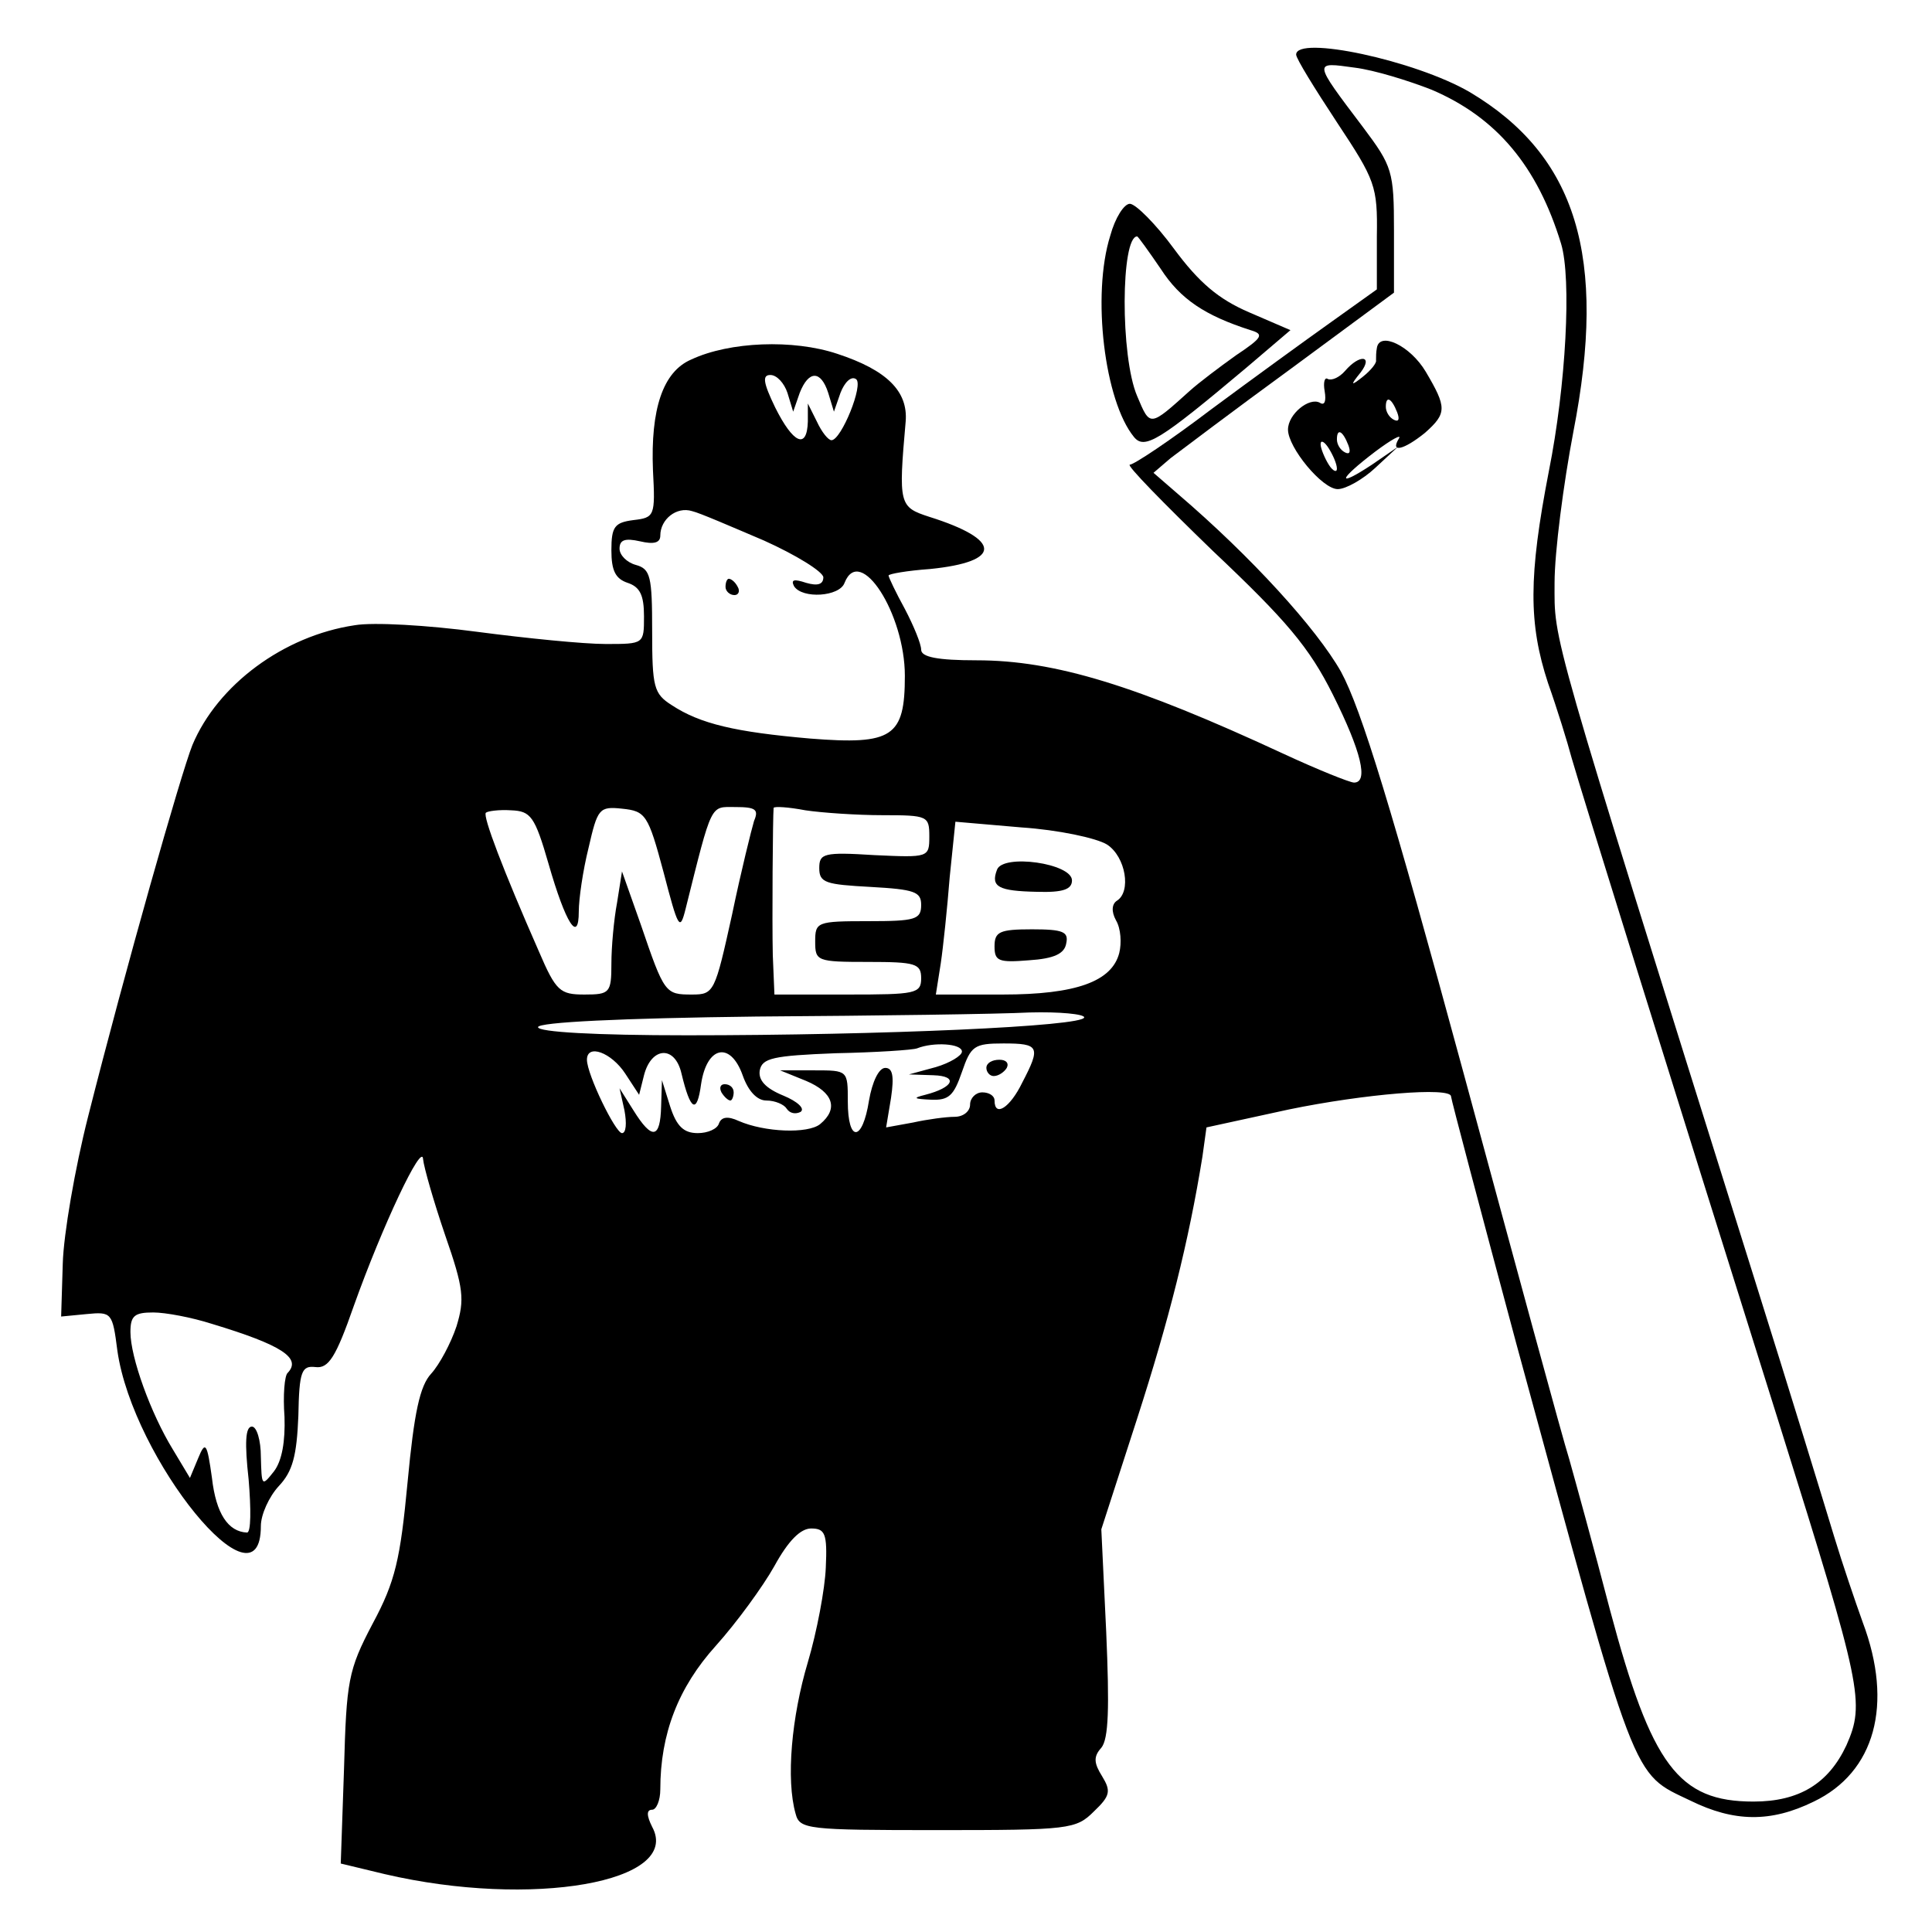 <?xml version="1.0" standalone="no"?>
<!DOCTYPE svg PUBLIC "-//W3C//DTD SVG 20010904//EN"
 "http://www.w3.org/TR/2001/REC-SVG-20010904/DTD/svg10.dtd">
<svg version="1.0" xmlns="http://www.w3.org/2000/svg"
 width="100" height="100" viewBox="0 0 237 237"
 preserveAspectRatio="xMidYMid meet">

<g transform="translate(0,237) scale(0.1,-0.1)"
fill="#000000" stroke="none">
<path d="M1590 2303 c0 -5 23 -42 50 -83 47 -71 50 -78 49 -140 l0 -65 -56
-40 c-31 -22 -97 -70 -147 -107 -50 -38 -95 -68 -100 -68 -5 0 41 -47 102
-106 90 -85 118 -118 147 -176 35 -70 44 -108 26 -108 -5 0 -45 16 -88 36
-179 83 -279 114 -375 114 -48 0 -68 4 -68 13 0 7 -9 29 -20 50 -11 20 -20 39
-20 41 0 2 23 6 51 8 89 9 88 36 -1 64 -37 12 -38 15 -29 117 3 37 -23 63 -84
83 -54 18 -132 15 -179 -7 -35 -15 -50 -61 -47 -136 3 -56 2 -58 -24 -61 -23
-3 -27 -8 -27 -37 0 -25 5 -35 20 -40 15 -5 20 -15 20 -41 0 -34 0 -34 -47
-34 -27 0 -97 7 -158 15 -60 8 -127 12 -150 8 -87 -13 -168 -73 -199 -147 -14
-35 -82 -274 -128 -456 -16 -63 -30 -144 -31 -180 l-2 -65 31 3 c31 3 32 2 38
-45 19 -133 176 -326 176 -215 0 14 10 36 22 49 17 18 22 37 24 86 1 55 4 62
21 60 16 -2 25 12 47 75 35 98 84 202 85 180 1 -10 13 -52 27 -93 23 -66 24
-79 14 -112 -7 -21 -21 -47 -31 -58 -14 -15 -21 -48 -29 -133 -9 -95 -15 -122
-43 -174 -30 -57 -32 -70 -35 -178 l-4 -116 54 -13 c180 -42 365 -10 328 58
-7 14 -7 21 0 21 5 0 10 11 10 25 0 68 22 125 68 176 26 29 58 73 72 98 17 31
32 46 45 46 17 0 20 -6 18 -48 -1 -26 -11 -79 -22 -116 -20 -67 -27 -144 -15
-186 5 -19 14 -20 174 -20 162 0 170 1 192 23 20 19 21 25 10 43 -10 16 -11
24 -1 35 9 11 10 49 6 142 l-6 126 44 136 c39 121 63 216 80 321 l5 36 101 22
c92 19 199 28 199 16 0 -3 36 -139 80 -303 149 -547 141 -526 214 -561 53 -26
98 -27 151 -1 75 36 98 119 60 220 -9 25 -25 72 -35 105 -10 33 -54 177 -99
320 -253 807 -244 776 -244 850 0 38 11 122 23 185 42 215 4 339 -127 417 -67
39 -213 70 -213 46z m166 -43 c80 -34 130 -94 159 -189 13 -43 6 -174 -15
-279 -25 -129 -25 -187 -1 -260 11 -31 24 -73 29 -92 13 -45 117 -379 256
-821 100 -319 104 -338 81 -390 -22 -47 -58 -69 -114 -69 -92 0 -125 44 -176
235 -20 77 -43 160 -50 185 -8 25 -66 239 -130 475 -88 324 -125 445 -150 491
-30 53 -110 141 -200 218 l-30 26 21 18 c12 9 78 59 148 110 l126 93 0 76 c0
73 -2 79 -38 127 -62 82 -61 80 -10 73 24 -3 66 -16 94 -27z m-790 -372 l7
-23 8 23 c11 28 26 28 35 0 l7 -23 8 23 c5 13 13 21 19 17 10 -6 -18 -75 -30
-75 -4 0 -12 10 -18 23 l-11 22 0 -22 c-1 -35 -18 -27 -40 17 -15 31 -16 40
-6 40 8 0 17 -10 21 -22z m-29 -181 c40 -18 72 -38 73 -45 0 -9 -7 -11 -21 -7
-15 5 -19 4 -15 -4 10 -16 56 -13 62 4 19 48 74 -38 74 -114 0 -75 -15 -85
-116 -77 -92 8 -135 18 -170 41 -22 14 -24 22 -24 91 0 67 -2 76 -20 81 -11 3
-20 12 -20 20 0 11 7 13 25 9 17 -4 25 -2 25 7 0 20 20 36 39 30 9 -2 48 -19
88 -36z m-264 -397 c21 -73 37 -98 37 -58 0 15 5 50 12 78 11 48 13 51 41 48
29 -3 32 -7 51 -78 18 -69 20 -73 27 -45 33 132 30 125 61 125 25 0 29 -3 23
-17 -3 -10 -16 -62 -27 -115 -21 -95 -22 -98 -49 -98 -33 0 -34 1 -63 86 l-23
65 -6 -38 c-4 -21 -7 -55 -7 -75 0 -36 -2 -38 -33 -38 -30 0 -35 4 -56 53 -44
100 -69 166 -65 170 2 2 16 4 31 3 24 -1 29 -7 46 -66z m410 60 c55 0 57 -1
57 -26 0 -26 -1 -26 -67 -23 -63 4 -68 2 -68 -16 0 -18 8 -20 63 -23 54 -3 62
-6 62 -22 0 -18 -7 -20 -65 -20 -63 0 -65 -1 -65 -25 0 -24 2 -25 65 -25 58 0
65 -2 65 -20 0 -19 -7 -20 -90 -20 l-90 0 -2 48 c-1 42 0 171 1 181 1 2 18 1
39 -3 20 -3 63 -6 95 -6z m275 -36 c23 -15 30 -58 12 -69 -6 -4 -7 -13 -1 -24
6 -10 7 -28 4 -40 -9 -35 -53 -51 -143 -51 l-82 0 6 38 c3 20 8 68 11 106 l7
68 81 -7 c45 -3 92 -13 105 -21z m-28 -212 c0 -11 -247 -22 -487 -22 -113 0
-183 4 -183 10 0 6 101 11 268 13 147 1 297 3 335 5 37 1 67 -2 67 -6z m-150
-42 c0 -5 -15 -14 -32 -19 l-33 -9 30 -1 c31 -1 25 -15 -10 -24 -16 -4 -14 -5
7 -6 22 -1 28 5 38 34 11 32 15 35 51 35 44 0 46 -4 23 -48 -15 -31 -34 -43
-34 -22 0 6 -7 10 -15 10 -8 0 -15 -7 -15 -15 0 -8 -8 -15 -19 -15 -10 0 -33
-3 -51 -7 l-33 -6 6 36 c4 27 2 37 -7 37 -8 0 -16 -17 -20 -40 -8 -51 -26 -52
-26 -1 0 38 0 38 -41 38 l-42 0 32 -13 c33 -14 40 -34 17 -53 -15 -12 -68 -10
-100 4 -13 6 -21 5 -24 -3 -2 -7 -14 -12 -26 -12 -17 0 -26 8 -34 33 l-10 32
-1 -32 c-1 -40 -11 -42 -34 -5 l-17 27 6 -27 c3 -16 2 -28 -3 -28 -8 0 -43 72
-43 90 0 20 30 9 47 -17 l17 -26 6 24 c9 35 38 37 46 2 11 -46 19 -50 24 -13
7 47 36 53 51 11 7 -20 18 -31 29 -31 11 0 22 -5 25 -10 4 -6 11 -7 17 -4 6 4
-4 13 -21 20 -22 9 -31 19 -29 31 3 15 16 18 93 21 50 1 95 4 100 6 20 8 55 6
55 -4z m-920 -334 c86 -26 110 -42 93 -60 -4 -3 -6 -28 -4 -54 1 -30 -3 -54
-13 -67 -15 -19 -15 -18 -16 18 0 20 -5 37 -11 37 -8 0 -9 -20 -4 -65 3 -36 3
-65 -2 -65 -23 1 -38 23 -43 67 -6 43 -8 46 -17 24 l-10 -24 -21 35 c-27 44
-52 113 -52 144 0 20 5 24 28 24 15 0 47 -6 72 -14z"/>
<path d="M1689 1943 c-1 -5 -1 -11 -1 -15 1 -3 -6 -12 -16 -20 -15 -12 -16
-11 -3 5 16 21 -1 23 -19 2 -7 -8 -16 -12 -21 -10 -4 3 -6 -4 -4 -15 2 -12 0
-18 -6 -14 -13 7 -39 -14 -39 -33 0 -22 42 -73 61 -73 10 0 31 12 46 26 l28
26 -32 -22 c-44 -29 -42 -19 4 16 20 15 33 22 29 16 -11 -18 6 -14 32 7 27 24
27 31 1 75 -19 32 -57 50 -60 29z m25 -79 c3 -8 2 -12 -4 -9 -6 3 -10 10 -10
16 0 14 7 11 14 -7z m-60 -40 c3 -8 2 -12 -4 -9 -6 3 -10 10 -10 16 0 14 7 11
14 -7z m-14 -29 c0 -5 -5 -3 -10 5 -5 8 -10 20 -10 25 0 6 5 3 10 -5 5 -8 10
-19 10 -25z"/>
<path d="M890 1650 c0 -5 5 -10 11 -10 5 0 7 5 4 10 -3 6 -8 10 -11 10 -2 0
-4 -4 -4 -10z"/>
<path d="M1223 1303 c-8 -21 2 -26 49 -27 32 -1 43 3 43 14 0 21 -85 33 -92
13z"/>
<path d="M1220 1209 c0 -18 5 -20 42 -17 31 2 44 8 46 21 3 14 -4 17 -42 17
-40 0 -46 -3 -46 -21z"/>
<path d="M1210 1060 c0 -5 4 -10 9 -10 6 0 13 5 16 10 3 6 -1 10 -9 10 -9 0
-16 -4 -16 -10z"/>
<path d="M885 1030 c3 -5 8 -10 11 -10 2 0 4 5 4 10 0 6 -5 10 -11 10 -5 0 -7
-4 -4 -10z"/>
<path d="M1362 2081 c-23 -73 -7 -203 29 -247 13 -16 31 -5 138 85 l54 46 -51
22 c-37 16 -61 36 -92 78 -22 30 -47 55 -54 55 -7 0 -18 -17 -24 -39z m62 -41
c24 -37 54 -57 110 -75 17 -5 15 -9 -18 -31 -21 -15 -46 -34 -56 -43 -50 -45
-49 -45 -65 -7 -21 49 -20 196 0 196 1 0 14 -18 29 -40z"/>
</g>
</svg>
